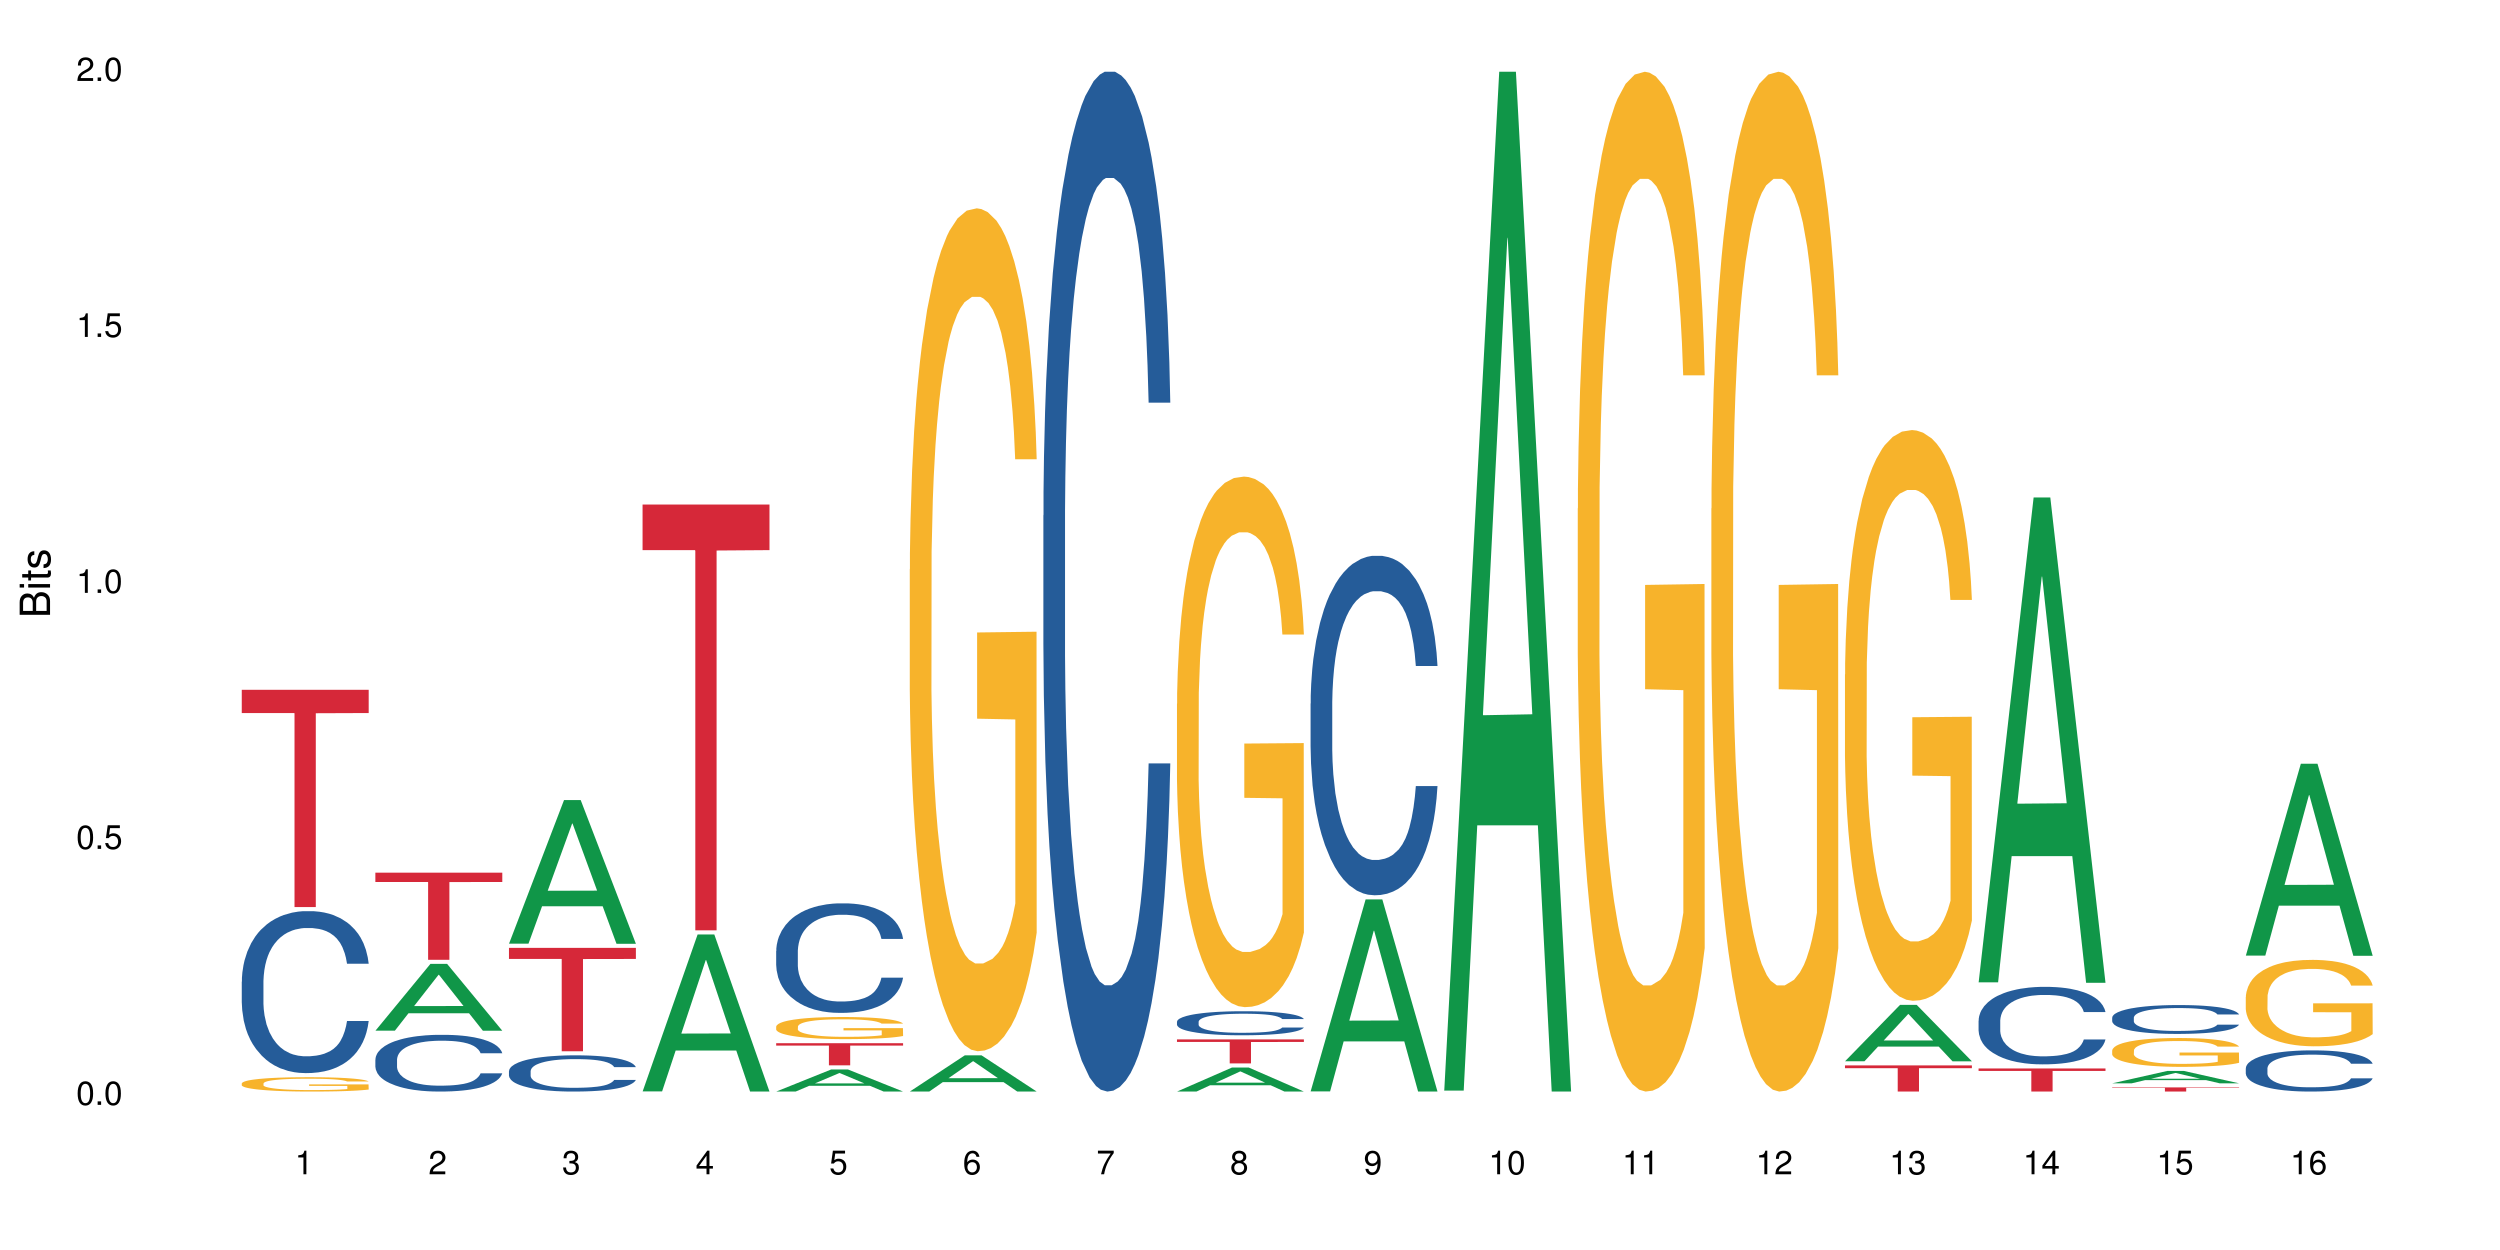 <?xml version="1.0" encoding="UTF-8"?>
<svg xmlns="http://www.w3.org/2000/svg" xmlns:xlink="http://www.w3.org/1999/xlink" width="720pt" height="360pt" viewBox="0 0 720 360" version="1.1">
<defs>
<g>
<symbol overflow="visible" id="glyph0-0">
<path style="stroke:none;" d=""/>
</symbol>
<symbol overflow="visible" id="glyph0-1">
<path style="stroke:none;" d="M 2.641 -6.797 C 2 -6.797 1.422 -6.531 1.078 -6.047 C 0.641 -5.453 0.406 -4.547 0.406 -3.297 C 0.406 -1 1.188 0.219 2.641 0.219 C 4.078 0.219 4.859 -1 4.859 -3.234 C 4.859 -4.562 4.656 -5.438 4.203 -6.047 C 3.844 -6.531 3.281 -6.797 2.641 -6.797 Z M 2.641 -6.047 C 3.547 -6.047 4 -5.125 4 -3.312 C 4 -1.375 3.562 -0.484 2.625 -0.484 C 1.734 -0.484 1.281 -1.422 1.281 -3.281 C 1.281 -5.141 1.734 -6.047 2.641 -6.047 Z M 2.641 -6.047 "/>
</symbol>
<symbol overflow="visible" id="glyph0-2">
<path style="stroke:none;" d="M 1.828 -1 L 0.828 -1 L 0.828 0 L 1.828 0 Z M 1.828 -1 "/>
</symbol>
<symbol overflow="visible" id="glyph0-3">
<path style="stroke:none;" d="M 4.562 -6.797 L 1.062 -6.797 L 0.547 -3.094 L 1.328 -3.094 C 1.719 -3.562 2.047 -3.734 2.578 -3.734 C 3.484 -3.734 4.062 -3.109 4.062 -2.094 C 4.062 -1.125 3.484 -0.531 2.578 -0.531 C 1.828 -0.531 1.375 -0.906 1.188 -1.672 L 0.328 -1.672 C 0.453 -1.109 0.547 -0.844 0.75 -0.594 C 1.125 -0.078 1.828 0.219 2.594 0.219 C 3.969 0.219 4.922 -0.781 4.922 -2.219 C 4.922 -3.562 4.031 -4.484 2.719 -4.484 C 2.25 -4.484 1.859 -4.359 1.469 -4.062 L 1.734 -5.969 L 4.562 -5.969 Z M 4.562 -6.797 "/>
</symbol>
<symbol overflow="visible" id="glyph0-4">
<path style="stroke:none;" d="M 2.484 -4.844 L 2.484 0 L 3.328 0 L 3.328 -6.797 L 2.766 -6.797 C 2.469 -5.75 2.281 -5.609 0.984 -5.453 L 0.984 -4.844 Z M 2.484 -4.844 "/>
</symbol>
<symbol overflow="visible" id="glyph0-5">
<path style="stroke:none;" d="M 4.859 -0.828 L 1.281 -0.828 C 1.359 -1.391 1.672 -1.75 2.5 -2.234 L 3.469 -2.75 C 4.406 -3.266 4.906 -3.969 4.906 -4.812 C 4.906 -5.375 4.672 -5.906 4.266 -6.266 C 3.859 -6.625 3.375 -6.797 2.719 -6.797 C 1.859 -6.797 1.219 -6.5 0.844 -5.922 C 0.609 -5.562 0.5 -5.125 0.484 -4.438 L 1.328 -4.438 C 1.359 -4.906 1.406 -5.188 1.531 -5.406 C 1.75 -5.812 2.188 -6.062 2.703 -6.062 C 3.469 -6.062 4.031 -5.516 4.031 -4.781 C 4.031 -4.25 3.719 -3.797 3.125 -3.438 L 2.234 -2.938 C 0.812 -2.141 0.406 -1.5 0.328 0 L 4.859 0 Z M 4.859 -0.828 "/>
</symbol>
<symbol overflow="visible" id="glyph0-6">
<path style="stroke:none;" d="M 2.125 -3.125 L 2.578 -3.125 C 3.516 -3.125 3.984 -2.703 3.984 -1.891 C 3.984 -1.031 3.469 -0.531 2.578 -0.531 C 1.656 -0.531 1.203 -0.984 1.156 -1.969 L 0.312 -1.969 C 0.344 -1.422 0.438 -1.078 0.609 -0.766 C 0.953 -0.109 1.625 0.219 2.547 0.219 C 3.953 0.219 4.859 -0.609 4.859 -1.906 C 4.859 -2.766 4.516 -3.25 3.703 -3.516 C 4.344 -3.766 4.656 -4.25 4.656 -4.938 C 4.656 -6.109 3.875 -6.797 2.578 -6.797 C 1.203 -6.797 0.484 -6.047 0.453 -4.609 L 1.297 -4.609 C 1.312 -5.016 1.344 -5.25 1.453 -5.453 C 1.641 -5.828 2.062 -6.062 2.594 -6.062 C 3.344 -6.062 3.797 -5.625 3.797 -4.906 C 3.797 -4.422 3.609 -4.141 3.25 -3.984 C 3.016 -3.891 2.719 -3.844 2.125 -3.844 Z M 2.125 -3.125 "/>
</symbol>
<symbol overflow="visible" id="glyph0-7">
<path style="stroke:none;" d="M 3.141 -1.625 L 3.141 0 L 3.984 0 L 3.984 -1.625 L 4.984 -1.625 L 4.984 -2.391 L 3.984 -2.391 L 3.984 -6.797 L 3.359 -6.797 L 0.266 -2.516 L 0.266 -1.625 Z M 3.141 -2.391 L 1 -2.391 L 3.141 -5.359 Z M 3.141 -2.391 "/>
</symbol>
<symbol overflow="visible" id="glyph0-8">
<path style="stroke:none;" d="M 4.781 -5.031 C 4.609 -6.141 3.891 -6.797 2.844 -6.797 C 2.094 -6.797 1.422 -6.438 1.031 -5.828 C 0.609 -5.172 0.406 -4.344 0.406 -3.094 C 0.406 -1.953 0.578 -1.234 0.984 -0.625 C 1.359 -0.078 1.953 0.219 2.703 0.219 C 3.984 0.219 4.922 -0.734 4.922 -2.078 C 4.922 -3.344 4.062 -4.234 2.844 -4.234 C 2.172 -4.234 1.641 -3.969 1.281 -3.469 C 1.281 -5.125 1.828 -6.047 2.797 -6.047 C 3.391 -6.047 3.797 -5.672 3.938 -5.031 Z M 2.734 -3.484 C 3.547 -3.484 4.062 -2.922 4.062 -2 C 4.062 -1.156 3.484 -0.531 2.703 -0.531 C 1.922 -0.531 1.328 -1.188 1.328 -2.047 C 1.328 -2.891 1.906 -3.484 2.734 -3.484 Z M 2.734 -3.484 "/>
</symbol>
<symbol overflow="visible" id="glyph0-9">
<path style="stroke:none;" d="M 4.984 -6.797 L 0.438 -6.797 L 0.438 -5.969 L 4.109 -5.969 C 2.5 -3.656 1.828 -2.234 1.328 0 L 2.219 0 C 2.594 -2.172 3.453 -4.047 4.984 -6.094 Z M 4.984 -6.797 "/>
</symbol>
<symbol overflow="visible" id="glyph0-10">
<path style="stroke:none;" d="M 3.75 -3.578 C 4.453 -4 4.688 -4.344 4.688 -4.984 C 4.688 -6.047 3.844 -6.797 2.641 -6.797 C 1.438 -6.797 0.594 -6.047 0.594 -4.984 C 0.594 -4.359 0.828 -4.016 1.516 -3.578 C 0.734 -3.203 0.359 -2.641 0.359 -1.891 C 0.359 -0.641 1.297 0.219 2.641 0.219 C 3.984 0.219 4.922 -0.641 4.922 -1.875 C 4.922 -2.641 4.531 -3.203 3.75 -3.578 Z M 2.641 -6.047 C 3.359 -6.047 3.812 -5.625 3.812 -4.969 C 3.812 -4.344 3.344 -3.922 2.641 -3.922 C 1.922 -3.922 1.453 -4.344 1.453 -4.984 C 1.453 -5.625 1.922 -6.047 2.641 -6.047 Z M 2.641 -3.203 C 3.484 -3.203 4.062 -2.672 4.062 -1.875 C 4.062 -1.062 3.484 -0.531 2.625 -0.531 C 1.797 -0.531 1.219 -1.078 1.219 -1.875 C 1.219 -2.672 1.797 -3.203 2.641 -3.203 Z M 2.641 -3.203 "/>
</symbol>
<symbol overflow="visible" id="glyph0-11">
<path style="stroke:none;" d="M 0.516 -1.547 C 0.672 -0.438 1.406 0.219 2.438 0.219 C 3.188 0.219 3.859 -0.141 4.266 -0.75 C 4.688 -1.406 4.891 -2.25 4.891 -3.484 C 4.891 -4.625 4.703 -5.359 4.312 -5.953 C 3.938 -6.5 3.344 -6.797 2.594 -6.797 C 1.297 -6.797 0.359 -5.844 0.359 -4.516 C 0.359 -3.25 1.234 -2.344 2.453 -2.344 C 3.094 -2.344 3.562 -2.578 4.016 -3.109 C 4 -1.453 3.469 -0.531 2.5 -0.531 C 1.906 -0.531 1.484 -0.906 1.359 -1.547 Z M 2.578 -6.062 C 3.375 -6.062 3.969 -5.406 3.969 -4.531 C 3.969 -3.688 3.375 -3.094 2.547 -3.094 C 1.734 -3.094 1.234 -3.672 1.234 -4.578 C 1.234 -5.438 1.797 -6.062 2.578 -6.062 Z M 2.578 -6.062 "/>
</symbol>
<symbol overflow="visible" id="glyph1-0">
<path style="stroke:none;" d=""/>
</symbol>
<symbol overflow="visible" id="glyph1-1">
<path style="stroke:none;" d="M 0 -0.953 L 0 -4.891 C 0 -5.719 -0.234 -6.344 -0.734 -6.797 C -1.188 -7.234 -1.812 -7.469 -2.5 -7.469 C -3.547 -7.469 -4.188 -7 -4.625 -5.875 C -4.984 -6.672 -5.641 -7.094 -6.531 -7.094 C -7.156 -7.094 -7.734 -6.859 -8.141 -6.391 C -8.562 -5.938 -8.75 -5.344 -8.75 -4.5 L -8.75 -0.953 Z M -4.984 -2.062 L -7.766 -2.062 L -7.766 -4.219 C -7.766 -4.844 -7.688 -5.203 -7.453 -5.5 C -7.219 -5.812 -6.859 -5.969 -6.375 -5.969 C -5.906 -5.969 -5.531 -5.812 -5.297 -5.5 C -5.062 -5.203 -4.984 -4.844 -4.984 -4.219 Z M -0.984 -2.062 L -4 -2.062 L -4 -4.781 C -4 -5.328 -3.859 -5.688 -3.578 -5.953 C -3.297 -6.219 -2.922 -6.359 -2.484 -6.359 C -2.062 -6.359 -1.688 -6.219 -1.406 -5.953 C -1.109 -5.688 -0.984 -5.328 -0.984 -4.781 Z M -0.984 -2.062 "/>
</symbol>
<symbol overflow="visible" id="glyph1-2">
<path style="stroke:none;" d="M -6.281 -1.797 L -6.281 -0.797 L 0 -0.797 L 0 -1.797 Z M -8.75 -1.797 L -8.75 -0.797 L -7.484 -0.797 L -7.484 -1.797 Z M -8.75 -1.797 "/>
</symbol>
<symbol overflow="visible" id="glyph1-3">
<path style="stroke:none;" d="M -6.281 -3.047 L -6.281 -2.016 L -8.016 -2.016 L -8.016 -1.016 L -6.281 -1.016 L -6.281 -0.172 L -5.469 -0.172 L -5.469 -1.016 L -0.719 -1.016 C -0.078 -1.016 0.281 -1.453 0.281 -2.234 C 0.281 -2.469 0.25 -2.719 0.188 -3.047 L -0.641 -3.047 C -0.609 -2.922 -0.594 -2.766 -0.594 -2.562 C -0.594 -2.141 -0.719 -2.016 -1.156 -2.016 L -5.469 -2.016 L -5.469 -3.047 Z M -6.281 -3.047 "/>
</symbol>
<symbol overflow="visible" id="glyph1-4">
<path style="stroke:none;" d="M -4.531 -5.25 C -5.766 -5.25 -6.469 -4.422 -6.469 -2.969 C -6.469 -1.516 -5.719 -0.562 -4.547 -0.562 C -3.562 -0.562 -3.094 -1.062 -2.734 -2.562 L -2.516 -3.484 C -2.344 -4.188 -2.094 -4.469 -1.625 -4.469 C -1.047 -4.469 -0.641 -3.875 -0.641 -3 C -0.641 -2.453 -0.797 -2 -1.062 -1.75 C -1.25 -1.594 -1.422 -1.531 -1.875 -1.469 L -1.875 -0.406 C -0.422 -0.453 0.281 -1.266 0.281 -2.922 C 0.281 -4.5 -0.5 -5.516 -1.719 -5.516 C -2.656 -5.516 -3.172 -4.984 -3.469 -3.734 L -3.703 -2.766 C -3.891 -1.953 -4.156 -1.609 -4.594 -1.609 C -5.172 -1.609 -5.547 -2.125 -5.547 -2.938 C -5.547 -3.75 -5.203 -4.172 -4.531 -4.203 Z M -4.531 -5.25 "/>
</symbol>
</g>
</defs>
<g id="surface78385">
<rect x="0" y="0" width="720" height="360" style="fill:rgb(100%,100%,100%);fill-opacity:1;stroke:none;"/>
<path style=" stroke:none;fill-rule:nonzero;fill:rgb(14.51%,36.078%,60%);fill-opacity:1;" d="M 69.629 282.711 L 69.676 282.668 L 69.676 281.645 L 69.809 280.023 L 70.121 277.977 L 70.434 276.57 L 71.234 274.055 L 72.348 271.625 L 73.508 269.75 L 74.355 268.641 L 75.113 267.789 L 76.852 266.211 L 77.965 265.402 L 79.168 264.676 L 80.641 263.953 L 81.711 263.527 L 84.117 262.844 L 85.898 262.547 L 87.281 262.418 L 90.27 262.418 L 92.051 262.59 L 93.344 262.801 L 94.77 263.141 L 95.973 263.527 L 98.07 264.465 L 99.941 265.656 L 100.789 266.34 L 102.125 267.66 L 103.152 268.941 L 103.863 270.047 L 104.668 271.625 L 105.379 273.543 L 105.914 275.719 L 106.184 277.551 L 99.941 277.551 L 99.629 275.848 L 99.273 274.523 L 98.605 272.777 L 97.938 271.539 L 97 270.305 L 96.152 269.496 L 94.992 268.684 L 93.969 268.172 L 92.898 267.789 L 91.875 267.535 L 89.91 267.277 L 87.637 267.277 L 86.793 267.363 L 85.055 267.703 L 84.117 268.004 L 82.781 268.598 L 81.844 269.152 L 80.73 270.008 L 79.973 270.73 L 79.035 271.84 L 78.367 272.82 L 77.609 274.227 L 77.164 275.293 L 76.762 276.484 L 76.406 277.895 L 76.137 279.387 L 75.961 280.961 L 75.871 282.496 L 75.871 289.105 L 75.961 290.641 L 76.184 292.43 L 76.762 295.031 L 77.609 297.289 L 78.59 299.082 L 79.527 300.359 L 80.059 300.957 L 80.773 301.641 L 81.887 302.492 L 83.492 303.344 L 84.43 303.688 L 85.855 304.027 L 87.328 304.199 L 89.289 304.199 L 91.027 304.027 L 92.184 303.812 L 93.391 303.473 L 95.039 302.746 L 96.062 302.066 L 96.953 301.254 L 97.625 300.445 L 98.07 299.762 L 98.738 298.441 L 99.273 296.992 L 99.676 295.5 L 99.941 294.051 L 106.184 294.051 L 105.914 295.758 L 105.516 297.418 L 105.113 298.656 L 104.488 300.148 L 103.773 301.469 L 102.75 302.961 L 101.902 303.941 L 100.789 305.008 L 99.762 305.816 L 98.648 306.543 L 97 307.395 L 95.93 307.82 L 94.77 308.203 L 93.391 308.547 L 91.648 308.844 L 89.777 309.016 L 88.039 309.059 L 86.168 308.973 L 84.785 308.801 L 82.957 308.418 L 80.684 307.652 L 79.035 306.84 L 77.742 306.031 L 76.629 305.18 L 75.379 304.027 L 73.773 302.152 L 72.793 300.703 L 72.125 299.508 L 71.367 297.844 L 70.832 296.352 L 70.207 293.965 L 69.762 290.938 L 69.629 288.594 Z M 69.629 282.711 "/>
<path style=" stroke:none;fill-rule:nonzero;fill:rgb(96.863%,70.196%,16.863%);fill-opacity:1;" d="M 69.629 312.008 L 69.676 312.004 L 69.676 311.93 L 69.852 311.758 L 70.297 311.523 L 70.879 311.332 L 71.5 311.18 L 71.902 311.102 L 72.57 310.988 L 73.152 310.906 L 74.621 310.734 L 76.496 310.578 L 77.52 310.508 L 78.68 310.445 L 80.328 310.371 L 81.086 310.348 L 83.402 310.285 L 86.035 310.25 L 88.93 310.238 L 90.27 310.242 L 92.098 310.254 L 94.594 310.297 L 96.02 310.336 L 97.133 310.371 L 98.293 310.422 L 99.719 310.496 L 101.055 310.59 L 102.125 310.68 L 103.195 310.793 L 104.086 310.914 L 104.844 311.043 L 105.516 311.203 L 105.914 311.336 L 106.184 311.469 L 99.984 311.469 L 99.629 311.336 L 99.227 311.234 L 98.559 311.109 L 97.891 311.02 L 97.223 310.945 L 95.973 310.848 L 94.906 310.789 L 93.566 310.734 L 92.273 310.703 L 90.805 310.68 L 89.91 310.672 L 87.551 310.672 L 85.41 310.699 L 84.16 310.727 L 83.27 310.758 L 82.023 310.816 L 81.266 310.859 L 80.816 310.891 L 79.48 311.008 L 78.59 311.113 L 78.098 311.184 L 77.477 311.297 L 77.027 311.398 L 76.539 311.551 L 76.27 311.664 L 75.914 311.922 L 75.871 312.602 L 76.004 312.742 L 76.27 312.898 L 76.629 313.035 L 77.164 313.176 L 77.699 313.289 L 78.633 313.434 L 79.438 313.531 L 80.059 313.598 L 81.266 313.699 L 81.754 313.734 L 82.914 313.801 L 84.117 313.852 L 85.59 313.898 L 86.703 313.922 L 88.484 313.941 L 90.758 313.941 L 93.434 313.918 L 95.129 313.887 L 96.285 313.855 L 97.043 313.832 L 97.98 313.789 L 98.648 313.75 L 99.273 313.711 L 100.031 313.645 L 100.031 312.742 L 89.02 312.738 L 89.02 312.316 L 106.137 312.312 L 106.184 313.789 L 105.246 313.891 L 104.086 313.988 L 102.973 314.066 L 101.812 314.129 L 100.164 314.199 L 98.828 314.246 L 96.777 314.301 L 94.906 314.332 L 92.941 314.355 L 91.203 314.367 L 89.152 314.371 L 87.328 314.363 L 85.363 314.34 L 83.805 314.309 L 82.379 314.273 L 80.953 314.223 L 79.168 314.145 L 78.012 314.078 L 76.805 314 L 75.602 313.906 L 74.531 313.805 L 73.82 313.727 L 73.105 313.633 L 72.348 313.52 L 71.637 313.395 L 71.102 313.277 L 70.609 313.145 L 70.254 313.02 L 69.898 312.848 L 69.719 312.715 L 69.629 312.598 Z M 69.629 312.008 "/>
<path style=" stroke:none;fill-rule:nonzero;fill:rgb(83.922%,15.686%,22.353%);fill-opacity:1;" d="M 69.629 198.66 L 106.184 198.66 L 106.184 205.355 L 90.949 205.414 L 90.949 261.238 L 84.82 261.238 L 84.82 205.473 L 84.73 205.355 L 69.629 205.355 Z M 69.629 198.66 "/>
<path style=" stroke:none;fill-rule:nonzero;fill:rgb(6.275%,58.824%,28.235%);fill-opacity:1;" d="M 108.105 296.836 L 108.145 296.82 L 123.961 277.598 L 128.766 277.598 L 144.66 296.855 L 139.074 296.855 L 135.09 291.828 L 117.637 291.828 L 113.73 296.836 L 108.105 296.836 L 119.312 289.75 L 133.492 289.73 L 126.422 280.746 L 126.344 280.727 L 126.266 280.781 L 119.273 289.73 L 119.312 289.75 Z M 108.105 296.836 "/>
<path style=" stroke:none;fill-rule:nonzero;fill:rgb(14.51%,36.078%,60%);fill-opacity:1;" d="M 108.105 305.141 L 108.152 305.129 L 108.152 304.77 L 108.285 304.203 L 108.598 303.484 L 108.91 302.992 L 109.711 302.109 L 110.824 301.258 L 111.984 300.602 L 112.832 300.215 L 113.59 299.914 L 115.328 299.363 L 116.441 299.078 L 117.645 298.824 L 119.117 298.57 L 120.188 298.422 L 122.594 298.184 L 124.375 298.078 L 125.758 298.035 L 128.746 298.035 L 130.527 298.094 L 131.82 298.168 L 133.246 298.289 L 134.453 298.422 L 136.547 298.75 L 138.418 299.168 L 139.266 299.406 L 140.602 299.871 L 141.629 300.32 L 142.34 300.707 L 143.145 301.258 L 143.855 301.93 L 144.391 302.691 L 144.66 303.336 L 138.418 303.336 L 138.105 302.738 L 137.75 302.273 L 137.082 301.664 L 136.414 301.23 L 135.477 300.797 L 134.629 300.512 L 133.469 300.23 L 132.445 300.051 L 131.375 299.914 L 130.352 299.824 L 128.391 299.738 L 126.117 299.738 L 125.27 299.766 L 123.531 299.887 L 122.594 299.992 L 121.258 300.199 L 120.32 300.395 L 119.207 300.691 L 118.449 300.945 L 117.512 301.336 L 116.844 301.676 L 116.086 302.172 L 115.641 302.543 L 115.238 302.961 L 114.883 303.453 L 114.613 303.977 L 114.438 304.531 L 114.348 305.066 L 114.348 307.383 L 114.438 307.918 L 114.66 308.547 L 115.238 309.457 L 116.086 310.25 L 117.066 310.875 L 118.004 311.324 L 118.539 311.535 L 119.25 311.773 L 120.363 312.07 L 121.969 312.371 L 122.906 312.488 L 124.332 312.609 L 125.805 312.668 L 127.766 312.668 L 129.504 312.609 L 130.664 312.535 L 131.867 312.414 L 133.516 312.16 L 134.539 311.922 L 135.434 311.637 L 136.102 311.355 L 136.547 311.117 L 137.215 310.652 L 137.75 310.145 L 138.152 309.621 L 138.418 309.113 L 144.66 309.113 L 144.391 309.711 L 143.992 310.293 L 143.59 310.727 L 142.965 311.25 L 142.254 311.711 L 141.227 312.234 L 140.379 312.578 L 139.266 312.953 L 138.242 313.234 L 137.125 313.488 L 135.477 313.789 L 134.406 313.938 L 133.246 314.07 L 131.867 314.191 L 130.129 314.297 L 128.254 314.355 L 126.516 314.371 L 124.645 314.34 L 123.262 314.281 L 121.434 314.148 L 119.16 313.879 L 117.512 313.594 L 116.219 313.309 L 115.105 313.012 L 113.855 312.609 L 112.254 311.953 L 111.27 311.445 L 110.602 311.027 L 109.844 310.441 L 109.309 309.922 L 108.688 309.086 L 108.238 308.023 L 108.105 307.203 Z M 108.105 305.141 "/>
<path style=" stroke:none;fill-rule:nonzero;fill:rgb(83.922%,15.686%,22.353%);fill-opacity:1;" d="M 108.105 251.324 L 144.66 251.324 L 144.66 254.012 L 129.426 254.035 L 129.426 276.418 L 123.297 276.418 L 123.297 254.059 L 123.207 254.012 L 108.105 254.012 Z M 108.105 251.324 "/>
<path style=" stroke:none;fill-rule:nonzero;fill:rgb(6.275%,58.824%,28.235%);fill-opacity:1;" d="M 146.582 271.77 L 146.621 271.73 L 162.438 230.426 L 167.242 230.426 L 183.137 271.809 L 177.551 271.809 L 173.57 261.008 L 156.113 261.008 L 152.207 271.77 L 146.582 271.77 L 157.793 256.539 L 171.969 256.5 L 164.898 237.188 L 164.82 237.148 L 164.742 237.266 L 157.754 256.5 L 157.793 256.539 Z M 146.582 271.77 "/>
<path style=" stroke:none;fill-rule:nonzero;fill:rgb(14.51%,36.078%,60%);fill-opacity:1;" d="M 146.582 308.48 L 146.629 308.469 L 146.629 308.242 L 146.762 307.879 L 147.074 307.422 L 147.387 307.105 L 148.188 306.543 L 149.301 306 L 150.461 305.582 L 151.309 305.336 L 152.066 305.145 L 153.805 304.789 L 154.918 304.609 L 156.121 304.449 L 157.594 304.285 L 158.664 304.191 L 161.07 304.039 L 162.855 303.973 L 164.234 303.941 L 167.223 303.941 L 169.004 303.98 L 170.297 304.027 L 171.727 304.105 L 172.93 304.191 L 175.023 304.398 L 176.895 304.668 L 177.742 304.82 L 179.078 305.113 L 180.105 305.402 L 180.82 305.648 L 181.621 306 L 182.336 306.43 L 182.867 306.918 L 183.137 307.328 L 176.895 307.328 L 176.582 306.945 L 176.227 306.648 L 175.559 306.258 L 174.891 305.98 L 173.953 305.707 L 173.105 305.523 L 171.949 305.344 L 170.922 305.23 L 169.852 305.145 L 168.828 305.086 L 166.867 305.027 L 164.594 305.027 L 163.746 305.047 L 162.008 305.125 L 161.07 305.191 L 159.734 305.324 L 158.797 305.449 L 157.684 305.641 L 156.926 305.801 L 155.988 306.051 L 155.32 306.27 L 154.562 306.582 L 154.117 306.82 L 153.715 307.09 L 153.359 307.402 L 153.09 307.734 L 152.914 308.09 L 152.824 308.434 L 152.824 309.91 L 152.914 310.254 L 153.137 310.652 L 153.715 311.234 L 154.562 311.738 L 155.543 312.141 L 156.48 312.426 L 157.016 312.559 L 157.727 312.711 L 158.844 312.902 L 160.445 313.094 L 161.383 313.168 L 162.809 313.246 L 164.281 313.285 L 166.242 313.285 L 167.98 313.246 L 169.141 313.199 L 170.344 313.121 L 171.992 312.961 L 173.016 312.809 L 173.91 312.625 L 174.578 312.445 L 175.023 312.293 L 175.691 311.996 L 176.227 311.672 L 176.629 311.34 L 176.895 311.016 L 183.137 311.016 L 182.867 311.398 L 182.469 311.77 L 182.066 312.043 L 181.441 312.379 L 180.73 312.676 L 179.703 313.008 L 178.855 313.227 L 177.742 313.465 L 176.719 313.645 L 175.602 313.809 L 173.953 314 L 172.883 314.094 L 171.727 314.18 L 170.344 314.258 L 168.605 314.324 L 166.73 314.359 L 164.992 314.371 L 163.121 314.352 L 161.738 314.312 L 159.91 314.227 L 157.637 314.055 L 155.988 313.875 L 154.695 313.695 L 153.582 313.504 L 152.332 313.246 L 150.73 312.828 L 149.75 312.504 L 149.078 312.234 L 148.32 311.863 L 147.785 311.531 L 147.164 310.996 L 146.719 310.32 L 146.582 309.797 Z M 146.582 308.48 "/>
<path style=" stroke:none;fill-rule:nonzero;fill:rgb(83.922%,15.686%,22.353%);fill-opacity:1;" d="M 146.582 272.988 L 183.137 272.988 L 183.137 276.176 L 167.902 276.203 L 167.902 302.762 L 161.773 302.762 L 161.773 276.23 L 161.684 276.176 L 146.582 276.176 Z M 146.582 272.988 "/>
<path style=" stroke:none;fill-rule:nonzero;fill:rgb(6.275%,58.824%,28.235%);fill-opacity:1;" d="M 185.059 314.328 L 185.098 314.285 L 200.914 269.121 L 205.719 269.121 L 221.613 314.371 L 216.027 314.371 L 212.047 302.559 L 194.59 302.559 L 190.684 314.328 L 185.059 314.328 L 196.27 297.672 L 210.445 297.629 L 203.375 276.512 L 203.297 276.469 L 203.219 276.598 L 196.23 297.629 L 196.27 297.672 Z M 185.059 314.328 "/>
<path style=" stroke:none;fill-rule:nonzero;fill:rgb(83.922%,15.686%,22.353%);fill-opacity:1;" d="M 185.059 145.305 L 221.613 145.305 L 221.613 158.434 L 206.379 158.547 L 206.379 267.941 L 200.25 267.941 L 200.25 158.66 L 200.16 158.434 L 185.059 158.434 Z M 185.059 145.305 "/>
<path style=" stroke:none;fill-rule:nonzero;fill:rgb(6.275%,58.824%,28.235%);fill-opacity:1;" d="M 223.539 314.363 L 223.578 314.359 L 239.391 308 L 244.195 308 L 260.09 314.371 L 254.504 314.371 L 250.523 312.707 L 233.066 312.707 L 229.16 314.363 L 223.539 314.363 L 234.746 312.02 L 248.922 312.012 L 241.852 309.039 L 241.773 309.035 L 241.695 309.051 L 234.707 312.012 L 234.746 312.02 Z M 223.539 314.363 "/>
<path style=" stroke:none;fill-rule:nonzero;fill:rgb(14.51%,36.078%,60%);fill-opacity:1;" d="M 223.539 273.898 L 223.582 273.867 L 223.582 273.176 L 223.715 272.082 L 224.027 270.695 L 224.34 269.746 L 225.141 268.043 L 226.258 266.402 L 227.414 265.133 L 228.262 264.383 L 229.02 263.805 L 230.758 262.738 L 231.875 262.191 L 233.078 261.699 L 234.547 261.211 L 235.617 260.922 L 238.023 260.461 L 239.809 260.258 L 241.191 260.172 L 244.176 260.172 L 245.961 260.289 L 247.254 260.434 L 248.68 260.664 L 249.883 260.922 L 251.977 261.555 L 253.848 262.363 L 254.695 262.824 L 256.035 263.719 L 257.059 264.586 L 257.773 265.332 L 258.574 266.402 L 259.289 267.699 L 259.824 269.168 L 260.09 270.41 L 253.848 270.41 L 253.539 269.254 L 253.18 268.359 L 252.512 267.18 L 251.844 266.344 L 250.906 265.508 L 250.059 264.957 L 248.902 264.41 L 247.875 264.066 L 246.805 263.805 L 245.781 263.633 L 243.82 263.461 L 241.547 263.461 L 240.699 263.516 L 238.961 263.746 L 238.023 263.949 L 236.688 264.352 L 235.75 264.727 L 234.637 265.305 L 233.879 265.797 L 232.941 266.543 L 232.273 267.207 L 231.516 268.16 L 231.07 268.879 L 230.668 269.688 L 230.312 270.641 L 230.047 271.648 L 229.867 272.715 L 229.777 273.754 L 229.777 278.223 L 229.867 279.262 L 230.09 280.473 L 230.668 282.23 L 231.516 283.758 L 232.496 284.969 L 233.434 285.836 L 233.969 286.238 L 234.68 286.699 L 235.797 287.277 L 237.402 287.852 L 238.336 288.082 L 239.762 288.312 L 241.234 288.43 L 243.195 288.43 L 244.934 288.312 L 246.094 288.168 L 247.297 287.938 L 248.945 287.449 L 249.973 286.988 L 250.863 286.441 L 251.531 285.891 L 251.977 285.43 L 252.645 284.535 L 253.18 283.555 L 253.582 282.547 L 253.848 281.566 L 260.09 281.566 L 259.824 282.719 L 259.422 283.844 L 259.02 284.68 L 258.395 285.691 L 257.684 286.582 L 256.656 287.594 L 255.812 288.258 L 254.695 288.977 L 253.672 289.523 L 252.559 290.016 L 250.906 290.59 L 249.836 290.879 L 248.68 291.141 L 247.297 291.371 L 245.559 291.57 L 243.688 291.688 L 241.949 291.715 L 240.074 291.66 L 238.695 291.543 L 236.867 291.285 L 234.594 290.766 L 232.941 290.219 L 231.648 289.668 L 230.535 289.094 L 229.289 288.312 L 227.684 287.047 L 226.703 286.066 L 226.035 285.258 L 225.277 284.133 L 224.742 283.125 L 224.117 281.508 L 223.672 279.461 L 223.539 277.875 Z M 223.539 273.898 "/>
<path style=" stroke:none;fill-rule:nonzero;fill:rgb(96.863%,70.196%,16.863%);fill-opacity:1;" d="M 223.539 295.625 L 223.582 295.617 L 223.582 295.504 L 223.762 295.242 L 224.207 294.879 L 224.785 294.582 L 225.41 294.352 L 225.812 294.227 L 226.48 294.055 L 227.059 293.926 L 228.531 293.664 L 230.402 293.418 L 231.426 293.316 L 232.586 293.215 L 234.234 293.105 L 234.992 293.062 L 237.312 292.973 L 239.941 292.914 L 242.84 292.895 L 244.176 292.902 L 246.004 292.926 L 248.5 292.988 L 249.926 293.047 L 251.043 293.105 L 252.199 293.18 L 253.625 293.297 L 254.965 293.438 L 256.035 293.578 L 257.105 293.75 L 257.996 293.938 L 258.754 294.141 L 259.422 294.387 L 259.824 294.59 L 260.09 294.793 L 253.895 294.793 L 253.539 294.59 L 253.137 294.434 L 252.469 294.238 L 251.801 294.102 L 251.129 293.988 L 249.883 293.84 L 248.812 293.746 L 247.477 293.664 L 246.184 293.613 L 244.711 293.578 L 243.82 293.566 L 241.457 293.566 L 239.316 293.605 L 238.07 293.652 L 237.18 293.699 L 235.93 293.785 L 235.172 293.855 L 234.727 293.902 L 233.391 294.082 L 232.496 294.246 L 232.008 294.355 L 231.383 294.531 L 230.938 294.688 L 230.445 294.922 L 230.18 295.094 L 229.824 295.492 L 229.777 296.539 L 229.91 296.758 L 230.18 297 L 230.535 297.207 L 231.07 297.43 L 231.605 297.598 L 232.543 297.824 L 233.344 297.977 L 233.969 298.074 L 235.172 298.23 L 235.664 298.285 L 236.82 298.391 L 238.023 298.469 L 239.496 298.539 L 240.609 298.574 L 242.395 298.605 L 244.668 298.605 L 247.34 298.57 L 249.035 298.523 L 250.195 298.477 L 250.953 298.434 L 251.887 298.371 L 252.559 298.312 L 253.18 298.25 L 253.938 298.148 L 253.938 296.758 L 242.93 296.754 L 242.93 296.102 L 260.047 296.098 L 260.09 298.371 L 259.152 298.527 L 257.996 298.68 L 256.879 298.797 L 255.723 298.895 L 254.074 299.004 L 252.734 299.074 L 250.684 299.156 L 248.812 299.211 L 246.852 299.246 L 245.113 299.262 L 243.062 299.27 L 241.234 299.258 L 239.273 299.223 L 237.711 299.176 L 236.285 299.117 L 234.859 299.039 L 233.078 298.918 L 231.918 298.82 L 230.715 298.699 L 229.512 298.551 L 228.441 298.395 L 227.727 298.273 L 227.016 298.133 L 226.258 297.957 L 225.543 297.762 L 225.008 297.582 L 224.52 297.375 L 224.16 297.184 L 223.805 296.922 L 223.625 296.715 L 223.539 296.531 Z M 223.539 295.625 "/>
<path style=" stroke:none;fill-rule:nonzero;fill:rgb(83.922%,15.686%,22.353%);fill-opacity:1;" d="M 223.539 300.445 L 260.09 300.445 L 260.09 301.129 L 244.855 301.137 L 244.855 306.82 L 238.727 306.82 L 238.727 301.141 L 238.637 301.129 L 223.539 301.129 Z M 223.539 300.445 "/>
<path style=" stroke:none;fill-rule:nonzero;fill:rgb(6.275%,58.824%,28.235%);fill-opacity:1;" d="M 262.016 314.359 L 262.055 314.352 L 277.871 303.934 L 282.672 303.934 L 298.566 314.371 L 292.984 314.371 L 289 311.645 L 271.543 311.645 L 267.637 314.359 L 262.016 314.359 L 273.223 310.52 L 287.398 310.508 L 280.328 305.641 L 280.25 305.629 L 280.172 305.66 L 273.184 310.508 L 273.223 310.52 Z M 262.016 314.359 "/>
<path style=" stroke:none;fill-rule:nonzero;fill:rgb(96.863%,70.196%,16.863%);fill-opacity:1;" d="M 262.016 163.973 L 262.059 163.75 L 262.059 159.316 L 262.238 149.34 L 262.684 135.594 L 263.262 124.289 L 263.887 115.422 L 264.289 110.766 L 264.957 104.113 L 265.535 99.234 L 267.008 89.262 L 268.879 79.949 L 269.906 75.957 L 271.062 72.188 L 272.711 67.977 L 273.469 66.426 L 275.789 62.879 L 278.418 60.66 L 281.316 59.996 L 282.652 60.219 L 284.48 61.105 L 286.977 63.543 L 288.402 65.762 L 289.52 67.977 L 290.676 70.859 L 292.105 75.293 L 293.441 80.613 L 294.512 85.934 L 295.582 92.586 L 296.473 99.68 L 297.23 107.438 L 297.898 116.75 L 298.301 124.508 L 298.566 132.27 L 292.371 132.27 L 292.016 124.508 L 291.613 118.523 L 290.945 111.207 L 290.277 105.887 L 289.605 101.676 L 288.359 95.91 L 287.289 92.363 L 285.953 89.262 L 284.66 87.266 L 283.188 85.934 L 282.297 85.492 L 279.934 85.492 L 277.793 87.043 L 276.547 88.816 L 275.656 90.59 L 274.406 93.914 L 273.648 96.574 L 273.203 98.348 L 271.867 105.223 L 270.973 111.43 L 270.484 115.641 L 269.859 122.293 L 269.414 128.277 L 268.922 137.148 L 268.656 143.797 L 268.301 158.871 L 268.254 198.777 L 268.391 207.203 L 268.656 216.293 L 269.012 224.273 L 269.547 232.699 L 270.082 239.129 L 271.02 247.773 L 271.82 253.539 L 272.445 257.305 L 273.648 263.293 L 274.141 265.289 L 275.297 269.277 L 276.5 272.383 L 277.973 275.043 L 279.086 276.371 L 280.871 277.48 L 283.145 277.48 L 285.816 276.152 L 287.512 274.379 L 288.672 272.605 L 289.43 271.051 L 290.363 268.613 L 291.035 266.395 L 291.656 263.957 L 292.414 260.188 L 292.414 207.203 L 281.406 206.98 L 281.406 182.152 L 298.523 181.93 L 298.566 268.613 L 297.633 274.598 L 296.473 280.363 L 295.359 284.797 L 294.199 288.566 L 292.551 292.777 L 291.211 295.438 L 289.16 298.543 L 287.289 300.539 L 285.328 301.867 L 283.59 302.531 L 281.539 302.754 L 279.711 302.312 L 277.75 300.98 L 276.191 299.207 L 274.762 296.992 L 273.336 294.109 L 271.555 289.453 L 270.395 285.684 L 269.191 281.027 L 267.988 275.484 L 266.918 269.5 L 266.203 264.844 L 265.492 259.523 L 264.734 252.871 L 264.02 245.336 L 263.484 238.461 L 262.996 230.703 L 262.637 223.387 L 262.281 213.41 L 262.102 205.43 L 262.016 198.559 Z M 262.016 163.973 "/>
<path style=" stroke:none;fill-rule:nonzero;fill:rgb(14.51%,36.078%,60%);fill-opacity:1;" d="M 300.492 148.457 L 300.535 148.188 L 300.535 141.742 L 300.668 131.543 L 300.98 118.656 L 301.293 109.797 L 302.098 93.957 L 303.211 78.652 L 304.371 66.84 L 305.215 59.859 L 305.973 54.492 L 307.711 44.559 L 308.828 39.457 L 310.031 34.891 L 311.5 30.328 L 312.57 27.645 L 314.98 23.348 L 316.762 21.469 L 318.145 20.664 L 321.129 20.664 L 322.914 21.738 L 324.207 23.078 L 325.633 25.227 L 326.836 27.645 L 328.93 33.551 L 330.805 41.066 L 331.652 45.363 L 332.988 53.684 L 334.012 61.738 L 334.727 68.719 L 335.527 78.652 L 336.242 90.734 L 336.777 104.426 L 337.043 115.969 L 330.805 115.969 L 330.492 105.23 L 330.137 96.91 L 329.465 85.902 L 328.797 78.117 L 327.863 70.332 L 327.016 65.23 L 325.855 60.129 L 324.832 56.906 L 323.762 54.492 L 322.734 52.879 L 320.773 51.27 L 318.5 51.27 L 317.652 51.805 L 315.914 53.953 L 314.98 55.832 L 313.641 59.59 L 312.707 63.082 L 311.59 68.449 L 310.832 73.016 L 309.898 79.996 L 309.227 86.172 L 308.469 95.031 L 308.023 101.742 L 307.625 109.258 L 307.266 118.117 L 307 127.516 L 306.82 137.449 L 306.73 147.113 L 306.73 188.727 L 306.82 198.391 L 307.043 209.668 L 307.625 226.043 L 308.469 240.273 L 309.449 251.547 L 310.387 259.602 L 310.922 263.359 L 311.637 267.656 L 312.75 273.027 L 314.355 278.395 L 315.289 280.543 L 316.719 282.691 L 318.188 283.766 L 320.148 283.766 L 321.887 282.691 L 323.047 281.348 L 324.25 279.199 L 325.898 274.637 L 326.926 270.34 L 327.816 265.242 L 328.484 260.141 L 328.93 255.844 L 329.602 247.52 L 330.137 238.395 L 330.535 228.996 L 330.805 219.867 L 337.043 219.867 L 336.777 230.609 L 336.375 241.078 L 335.973 248.863 L 335.352 258.262 L 334.637 266.582 L 333.613 275.98 L 332.766 282.152 L 331.652 288.867 L 330.625 293.969 L 329.512 298.531 L 327.863 303.898 L 326.793 306.586 L 325.633 309 L 324.25 311.148 L 322.512 313.027 L 320.641 314.102 L 318.902 314.371 L 317.027 313.832 L 315.648 312.762 L 313.82 310.344 L 311.547 305.512 L 309.898 300.41 L 308.605 295.309 L 307.488 289.941 L 306.242 282.691 L 304.637 270.879 L 303.656 261.75 L 302.988 254.234 L 302.23 243.762 L 301.695 234.367 L 301.07 219.332 L 300.625 200.27 L 300.492 185.504 Z M 300.492 148.457 "/>
<path style=" stroke:none;fill-rule:nonzero;fill:rgb(6.275%,58.824%,28.235%);fill-opacity:1;" d="M 338.969 314.363 L 339.008 314.359 L 354.824 307.445 L 359.625 307.445 L 375.52 314.371 L 369.938 314.371 L 365.953 312.562 L 348.496 312.562 L 344.59 314.363 L 338.969 314.363 L 350.176 311.816 L 364.352 311.809 L 357.285 308.578 L 357.207 308.57 L 357.129 308.59 L 350.137 311.809 L 350.176 311.816 Z M 338.969 314.363 "/>
<path style=" stroke:none;fill-rule:nonzero;fill:rgb(14.51%,36.078%,60%);fill-opacity:1;" d="M 338.969 294.25 L 339.012 294.242 L 339.012 294.094 L 339.145 293.852 L 339.457 293.547 L 339.77 293.34 L 340.574 292.965 L 341.688 292.605 L 342.848 292.324 L 343.691 292.16 L 344.449 292.035 L 346.191 291.801 L 347.305 291.68 L 348.508 291.574 L 349.98 291.465 L 351.047 291.402 L 353.457 291.301 L 355.238 291.258 L 356.621 291.238 L 359.605 291.238 L 361.391 291.262 L 362.684 291.293 L 364.109 291.344 L 365.312 291.402 L 367.41 291.543 L 369.281 291.719 L 370.129 291.82 L 371.465 292.016 L 372.488 292.207 L 373.203 292.371 L 374.004 292.605 L 374.719 292.891 L 375.254 293.211 L 375.52 293.484 L 369.281 293.484 L 368.969 293.23 L 368.613 293.035 L 367.941 292.777 L 367.273 292.594 L 366.34 292.41 L 365.492 292.289 L 364.332 292.168 L 363.309 292.094 L 362.238 292.035 L 361.211 291.996 L 359.25 291.961 L 356.977 291.961 L 356.129 291.973 L 354.391 292.023 L 353.457 292.066 L 352.117 292.156 L 351.184 292.238 L 350.066 292.363 L 349.309 292.473 L 348.375 292.637 L 347.707 292.781 L 346.949 292.992 L 346.5 293.148 L 346.102 293.328 L 345.742 293.535 L 345.477 293.758 L 345.297 293.992 L 345.207 294.219 L 345.207 295.199 L 345.297 295.426 L 345.52 295.695 L 346.102 296.078 L 346.949 296.414 L 347.93 296.68 L 348.863 296.871 L 349.398 296.961 L 350.113 297.062 L 351.227 297.188 L 352.832 297.312 L 353.77 297.363 L 355.195 297.414 L 356.664 297.441 L 358.625 297.441 L 360.363 297.414 L 361.523 297.383 L 362.727 297.332 L 364.379 297.227 L 365.402 297.125 L 366.293 297.004 L 366.961 296.883 L 367.41 296.781 L 368.078 296.586 L 368.613 296.371 L 369.012 296.148 L 369.281 295.934 L 375.52 295.934 L 375.254 296.188 L 374.852 296.434 L 374.453 296.617 L 373.828 296.84 L 373.113 297.035 L 372.09 297.258 L 371.242 297.402 L 370.129 297.562 L 369.102 297.68 L 367.988 297.789 L 366.34 297.914 L 365.27 297.98 L 364.109 298.035 L 362.727 298.086 L 360.988 298.129 L 359.117 298.156 L 357.379 298.164 L 355.508 298.148 L 354.125 298.125 L 352.297 298.066 L 350.023 297.953 L 348.375 297.832 L 347.082 297.711 L 345.965 297.586 L 344.719 297.414 L 343.113 297.137 L 342.133 296.922 L 341.465 296.746 L 340.707 296.496 L 340.172 296.277 L 339.547 295.922 L 339.102 295.473 L 338.969 295.125 Z M 338.969 294.25 "/>
<path style=" stroke:none;fill-rule:nonzero;fill:rgb(96.863%,70.196%,16.863%);fill-opacity:1;" d="M 338.969 202.703 L 339.012 202.562 L 339.012 199.773 L 339.191 193.492 L 339.637 184.84 L 340.215 177.723 L 340.84 172.145 L 341.242 169.211 L 341.91 165.027 L 342.488 161.957 L 343.961 155.676 L 345.832 149.816 L 346.859 147.305 L 348.016 144.93 L 349.668 142.281 L 350.426 141.305 L 352.742 139.07 L 355.371 137.676 L 358.27 137.258 L 359.605 137.395 L 361.434 137.953 L 363.93 139.488 L 365.359 140.883 L 366.473 142.281 L 367.633 144.094 L 369.059 146.887 L 370.395 150.234 L 371.465 153.582 L 372.535 157.77 L 373.426 162.234 L 374.184 167.117 L 374.852 172.98 L 375.254 177.863 L 375.52 182.75 L 369.324 182.75 L 368.969 177.863 L 368.566 174.098 L 367.898 169.492 L 367.23 166.141 L 366.562 163.492 L 365.312 159.863 L 364.242 157.629 L 362.906 155.676 L 361.613 154.422 L 360.141 153.582 L 359.25 153.305 L 356.887 153.305 L 354.75 154.281 L 353.5 155.398 L 352.609 156.512 L 351.359 158.605 L 350.602 160.281 L 350.156 161.398 L 348.82 165.723 L 347.93 169.633 L 347.438 172.281 L 346.812 176.469 L 346.367 180.234 L 345.879 185.816 L 345.609 190.004 L 345.254 199.492 L 345.207 224.613 L 345.344 229.914 L 345.609 235.637 L 345.965 240.66 L 346.5 245.961 L 347.035 250.008 L 347.973 255.449 L 348.773 259.078 L 349.398 261.453 L 350.602 265.219 L 351.094 266.477 L 352.254 268.988 L 353.457 270.941 L 354.926 272.613 L 356.043 273.453 L 357.824 274.148 L 360.098 274.148 L 362.773 273.312 L 364.465 272.195 L 365.625 271.078 L 366.383 270.102 L 367.32 268.566 L 367.988 267.172 L 368.613 265.637 L 369.371 263.266 L 369.371 229.914 L 358.359 229.773 L 358.359 214.145 L 375.477 214.008 L 375.52 268.566 L 374.586 272.336 L 373.426 275.965 L 372.312 278.754 L 371.152 281.129 L 369.504 283.777 L 368.168 285.453 L 366.117 287.406 L 364.242 288.664 L 362.281 289.5 L 360.543 289.918 L 358.492 290.059 L 356.664 289.777 L 354.703 288.941 L 353.145 287.824 L 351.719 286.43 L 350.289 284.617 L 348.508 281.684 L 347.348 279.312 L 346.145 276.383 L 344.941 272.895 L 343.871 269.125 L 343.16 266.195 L 342.445 262.848 L 341.688 258.66 L 340.973 253.914 L 340.438 249.59 L 339.949 244.707 L 339.594 240.102 L 339.234 233.82 L 339.059 228.797 L 338.969 224.473 Z M 338.969 202.703 "/>
<path style=" stroke:none;fill-rule:nonzero;fill:rgb(83.922%,15.686%,22.353%);fill-opacity:1;" d="M 338.969 299.34 L 375.52 299.34 L 375.52 300.082 L 360.285 300.09 L 360.285 306.266 L 354.156 306.266 L 354.156 300.098 L 354.07 300.082 L 338.969 300.082 Z M 338.969 299.34 "/>
<path style=" stroke:none;fill-rule:nonzero;fill:rgb(6.275%,58.824%,28.235%);fill-opacity:1;" d="M 377.445 314.32 L 377.484 314.266 L 393.301 259.02 L 398.105 259.02 L 414 314.371 L 408.414 314.371 L 404.43 299.922 L 386.973 299.922 L 383.07 314.32 L 377.445 314.32 L 388.652 293.945 L 402.828 293.895 L 395.762 268.062 L 395.684 268.012 L 395.605 268.168 L 388.613 293.895 L 388.652 293.945 Z M 377.445 314.32 "/>
<path style=" stroke:none;fill-rule:nonzero;fill:rgb(14.51%,36.078%,60%);fill-opacity:1;" d="M 377.445 202.625 L 377.488 202.535 L 377.488 200.391 L 377.625 196.996 L 377.934 192.707 L 378.246 189.758 L 379.051 184.488 L 380.164 179.395 L 381.324 175.461 L 382.172 173.141 L 382.93 171.352 L 384.668 168.047 L 385.781 166.348 L 386.984 164.828 L 388.457 163.312 L 389.527 162.418 L 391.934 160.988 L 393.715 160.363 L 395.098 160.094 L 398.086 160.094 L 399.867 160.453 L 401.16 160.898 L 402.586 161.613 L 403.789 162.418 L 405.887 164.383 L 407.758 166.887 L 408.605 168.316 L 409.941 171.086 L 410.969 173.766 L 411.68 176.086 L 412.484 179.395 L 413.195 183.414 L 413.73 187.973 L 414 191.812 L 407.758 191.812 L 407.445 188.238 L 407.09 185.469 L 406.422 181.805 L 405.75 179.215 L 404.816 176.625 L 403.969 174.926 L 402.809 173.23 L 401.785 172.156 L 400.715 171.352 L 399.688 170.816 L 397.727 170.281 L 395.453 170.281 L 394.605 170.457 L 392.867 171.172 L 391.934 171.801 L 390.594 173.051 L 389.66 174.211 L 388.543 176 L 387.785 177.516 L 386.852 179.84 L 386.184 181.895 L 385.426 184.844 L 384.98 187.078 L 384.578 189.578 L 384.223 192.527 L 383.953 195.656 L 383.773 198.961 L 383.688 202.176 L 383.688 216.027 L 383.773 219.242 L 383.996 222.996 L 384.578 228.445 L 385.426 233.18 L 386.406 236.934 L 387.34 239.613 L 387.875 240.863 L 388.59 242.293 L 389.703 244.082 L 391.309 245.867 L 392.246 246.582 L 393.672 247.297 L 395.141 247.656 L 397.105 247.656 L 398.844 247.297 L 400 246.852 L 401.203 246.137 L 402.855 244.617 L 403.879 243.188 L 404.77 241.492 L 405.441 239.793 L 405.887 238.363 L 406.555 235.594 L 407.09 232.555 L 407.488 229.43 L 407.758 226.391 L 414 226.391 L 413.73 229.965 L 413.328 233.449 L 412.93 236.039 L 412.305 239.168 L 411.59 241.938 L 410.566 245.066 L 409.719 247.121 L 408.605 249.352 L 407.578 251.051 L 406.465 252.57 L 404.816 254.355 L 403.746 255.25 L 402.586 256.055 L 401.203 256.77 L 399.465 257.395 L 397.594 257.754 L 395.855 257.84 L 393.984 257.664 L 392.602 257.305 L 390.773 256.5 L 388.5 254.895 L 386.852 253.195 L 385.559 251.496 L 384.445 249.711 L 383.195 247.297 L 381.59 243.367 L 380.609 240.328 L 379.941 237.828 L 379.184 234.344 L 378.648 231.215 L 378.023 226.211 L 377.578 219.867 L 377.445 214.953 Z M 377.445 202.625 "/>
<path style=" stroke:none;fill-rule:nonzero;fill:rgb(6.275%,58.824%,28.235%);fill-opacity:1;" d="M 415.922 314.094 L 415.961 313.82 L 431.777 20.664 L 436.582 20.664 L 452.477 314.371 L 446.891 314.371 L 442.906 237.703 L 425.449 237.703 L 421.547 314.094 L 415.922 314.094 L 427.129 205.988 L 441.305 205.711 L 434.238 68.648 L 434.16 68.375 L 434.082 69.199 L 427.09 205.711 L 427.129 205.988 Z M 415.922 314.094 "/>
<path style=" stroke:none;fill-rule:nonzero;fill:rgb(96.863%,70.196%,16.863%);fill-opacity:1;" d="M 454.398 146.461 L 454.445 146.191 L 454.445 140.828 L 454.621 128.758 L 455.066 112.129 L 455.648 98.449 L 456.27 87.719 L 456.672 82.086 L 457.34 74.039 L 457.922 68.141 L 459.391 56.07 L 461.266 44.805 L 462.289 39.977 L 463.449 35.414 L 465.098 30.32 L 465.855 28.441 L 468.172 24.148 L 470.805 21.469 L 473.699 20.664 L 475.039 20.93 L 476.867 22.004 L 479.363 24.953 L 480.789 27.637 L 481.902 30.32 L 483.062 33.805 L 484.488 39.172 L 485.824 45.609 L 486.895 52.047 L 487.965 60.094 L 488.855 68.676 L 489.613 78.062 L 490.285 89.328 L 490.684 98.715 L 490.953 108.105 L 484.758 108.105 L 484.398 98.715 L 484 91.477 L 483.328 82.625 L 482.66 76.188 L 481.992 71.09 L 480.742 64.117 L 479.676 59.824 L 478.336 56.07 L 477.043 53.656 L 475.574 52.047 L 474.68 51.508 L 472.32 51.508 L 470.18 53.387 L 468.93 55.531 L 468.039 57.68 L 466.793 61.703 L 466.035 64.922 L 465.586 67.066 L 464.25 75.383 L 463.359 82.891 L 462.867 87.988 L 462.246 96.035 L 461.801 103.277 L 461.309 114.004 L 461.043 122.051 L 460.684 140.293 L 460.641 188.574 L 460.773 198.766 L 461.043 209.762 L 461.398 219.418 L 461.934 229.609 L 462.469 237.391 L 463.402 247.852 L 464.207 254.824 L 464.828 259.383 L 466.035 266.625 L 466.523 269.039 L 467.684 273.867 L 468.887 277.625 L 470.359 280.844 L 471.473 282.453 L 473.254 283.793 L 475.527 283.793 L 478.203 282.184 L 479.898 280.039 L 481.055 277.891 L 481.812 276.016 L 482.75 273.062 L 483.418 270.383 L 484.043 267.43 L 484.801 262.871 L 484.801 198.766 L 473.789 198.496 L 473.789 168.457 L 490.906 168.188 L 490.953 273.062 L 490.016 280.305 L 488.855 287.281 L 487.742 292.645 L 486.582 297.203 L 484.934 302.301 L 483.598 305.52 L 481.547 309.273 L 479.676 311.688 L 477.711 313.297 L 475.973 314.102 L 473.922 314.371 L 472.098 313.836 L 470.133 312.227 L 468.574 310.078 L 467.148 307.398 L 465.723 303.91 L 463.938 298.277 L 462.781 293.719 L 461.574 288.086 L 460.371 281.379 L 459.301 274.137 L 458.59 268.504 L 457.875 262.066 L 457.117 254.02 L 456.406 244.898 L 455.871 236.586 L 455.379 227.195 L 455.023 218.344 L 454.668 206.277 L 454.488 196.621 L 454.398 188.305 Z M 454.398 146.461 "/>
<path style=" stroke:none;fill-rule:nonzero;fill:rgb(96.863%,70.196%,16.863%);fill-opacity:1;" d="M 492.875 146.461 L 492.922 146.191 L 492.922 140.828 L 493.098 128.758 L 493.543 112.129 L 494.125 98.449 L 494.75 87.719 L 495.148 82.086 L 495.816 74.039 L 496.398 68.141 L 497.867 56.07 L 499.742 44.805 L 500.766 39.977 L 501.926 35.414 L 503.574 30.32 L 504.332 28.441 L 506.648 24.148 L 509.281 21.469 L 512.18 20.664 L 513.516 20.93 L 515.344 22.004 L 517.84 24.953 L 519.266 27.637 L 520.379 30.32 L 521.539 33.805 L 522.965 39.172 L 524.305 45.609 L 525.371 52.047 L 526.441 60.094 L 527.336 68.676 L 528.094 78.062 L 528.762 89.328 L 529.16 98.715 L 529.43 108.105 L 523.234 108.105 L 522.875 98.715 L 522.477 91.477 L 521.805 82.625 L 521.137 76.188 L 520.469 71.09 L 519.223 64.117 L 518.152 59.824 L 516.812 56.07 L 515.52 53.656 L 514.051 52.047 L 513.16 51.508 L 510.797 51.508 L 508.656 53.387 L 507.406 55.531 L 506.516 57.68 L 505.27 61.703 L 504.512 64.922 L 504.066 67.066 L 502.727 75.383 L 501.836 82.891 L 501.344 87.988 L 500.723 96.035 L 500.277 103.277 L 499.785 114.004 L 499.52 122.051 L 499.16 140.293 L 499.117 188.574 L 499.25 198.766 L 499.52 209.762 L 499.875 219.418 L 500.41 229.609 L 500.945 237.391 L 501.879 247.852 L 502.684 254.824 L 503.309 259.383 L 504.512 266.625 L 505 269.039 L 506.16 273.867 L 507.363 277.625 L 508.836 280.844 L 509.949 282.453 L 511.73 283.793 L 514.004 283.793 L 516.68 282.184 L 518.375 280.039 L 519.531 277.891 L 520.289 276.016 L 521.227 273.062 L 521.895 270.383 L 522.52 267.43 L 523.277 262.871 L 523.277 198.766 L 512.266 198.496 L 512.266 168.457 L 529.383 168.188 L 529.43 273.062 L 528.492 280.305 L 527.336 287.281 L 526.219 292.645 L 525.062 297.203 L 523.41 302.301 L 522.074 305.52 L 520.023 309.273 L 518.152 311.688 L 516.191 313.297 L 514.453 314.102 L 512.402 314.371 L 510.574 313.836 L 508.613 312.227 L 507.051 310.078 L 505.625 307.398 L 504.199 303.91 L 502.414 298.277 L 501.258 293.719 L 500.055 288.086 L 498.848 281.379 L 497.781 274.137 L 497.066 268.504 L 496.352 262.066 L 495.594 254.02 L 494.883 244.898 L 494.348 236.586 L 493.855 227.195 L 493.5 218.344 L 493.145 206.277 L 492.965 196.621 L 492.875 188.305 Z M 492.875 146.461 "/>
<path style=" stroke:none;fill-rule:nonzero;fill:rgb(6.275%,58.824%,28.235%);fill-opacity:1;" d="M 531.352 305.641 L 531.391 305.625 L 547.207 289.41 L 552.012 289.41 L 567.906 305.656 L 562.32 305.656 L 558.34 301.414 L 540.883 301.414 L 536.977 305.641 L 531.352 305.641 L 542.562 299.66 L 556.738 299.645 L 549.668 292.062 L 549.59 292.051 L 549.512 292.094 L 542.523 299.645 L 542.562 299.66 Z M 531.352 305.641 "/>
<path style=" stroke:none;fill-rule:nonzero;fill:rgb(96.863%,70.196%,16.863%);fill-opacity:1;" d="M 531.352 194.258 L 531.398 194.105 L 531.398 191.105 L 531.574 184.348 L 532.023 175.043 L 532.602 167.387 L 533.227 161.383 L 533.625 158.23 L 534.297 153.727 L 534.875 150.422 L 536.344 143.668 L 538.219 137.363 L 539.242 134.66 L 540.402 132.109 L 542.051 129.258 L 542.809 128.207 L 545.129 125.805 L 547.758 124.305 L 550.656 123.852 L 551.992 124.004 L 553.82 124.602 L 556.316 126.254 L 557.742 127.754 L 558.855 129.258 L 560.016 131.207 L 561.441 134.211 L 562.781 137.812 L 563.852 141.418 L 564.918 145.918 L 565.812 150.723 L 566.57 155.977 L 567.238 162.281 L 567.637 167.535 L 567.906 172.789 L 561.711 172.789 L 561.352 167.535 L 560.953 163.484 L 560.285 158.531 L 559.613 154.926 L 558.945 152.074 L 557.699 148.172 L 556.629 145.77 L 555.289 143.668 L 554 142.316 L 552.527 141.418 L 551.637 141.117 L 549.273 141.117 L 547.133 142.168 L 545.887 143.367 L 544.992 144.57 L 543.746 146.82 L 542.988 148.621 L 542.543 149.824 L 541.203 154.477 L 540.312 158.68 L 539.824 161.531 L 539.199 166.035 L 538.754 170.09 L 538.262 176.094 L 537.996 180.598 L 537.637 190.805 L 537.594 217.824 L 537.727 223.531 L 537.996 229.684 L 538.352 235.09 L 538.887 240.793 L 539.422 245.148 L 540.359 251 L 541.16 254.902 L 541.785 257.457 L 542.988 261.508 L 543.477 262.859 L 544.637 265.562 L 545.84 267.664 L 547.312 269.465 L 548.426 270.367 L 550.211 271.117 L 552.484 271.117 L 555.156 270.215 L 556.852 269.016 L 558.012 267.812 L 558.77 266.762 L 559.703 265.113 L 560.371 263.609 L 560.996 261.961 L 561.754 259.406 L 561.754 223.531 L 550.742 223.379 L 550.742 206.566 L 567.863 206.418 L 567.906 265.113 L 566.969 269.164 L 565.812 273.066 L 564.695 276.07 L 563.539 278.621 L 561.887 281.477 L 560.551 283.277 L 558.5 285.379 L 556.629 286.73 L 554.668 287.629 L 552.93 288.078 L 550.879 288.23 L 549.051 287.93 L 547.09 287.027 L 545.527 285.828 L 544.102 284.328 L 542.676 282.375 L 540.891 279.223 L 539.734 276.672 L 538.531 273.52 L 537.328 269.766 L 536.258 265.711 L 535.543 262.559 L 534.828 258.957 L 534.07 254.453 L 533.359 249.352 L 532.824 244.695 L 532.332 239.441 L 531.977 234.488 L 531.621 227.734 L 531.441 222.328 L 531.352 217.676 Z M 531.352 194.258 "/>
<path style=" stroke:none;fill-rule:nonzero;fill:rgb(83.922%,15.686%,22.353%);fill-opacity:1;" d="M 531.352 306.836 L 567.906 306.836 L 567.906 307.645 L 552.672 307.648 L 552.672 314.371 L 546.543 314.371 L 546.543 307.656 L 546.453 307.645 L 531.352 307.645 Z M 531.352 306.836 "/>
<path style=" stroke:none;fill-rule:nonzero;fill:rgb(6.275%,58.824%,28.235%);fill-opacity:1;" d="M 569.828 282.914 L 569.867 282.785 L 585.684 143.27 L 590.488 143.27 L 606.383 283.047 L 600.797 283.047 L 596.816 246.559 L 579.359 246.559 L 575.453 282.914 L 569.828 282.914 L 581.039 231.465 L 595.215 231.336 L 588.145 166.105 L 588.066 165.973 L 587.988 166.367 L 581 231.336 L 581.039 231.465 Z M 569.828 282.914 "/>
<path style=" stroke:none;fill-rule:nonzero;fill:rgb(14.51%,36.078%,60%);fill-opacity:1;" d="M 569.828 293.934 L 569.875 293.914 L 569.875 293.426 L 570.008 292.648 L 570.32 291.672 L 570.633 290.996 L 571.434 289.793 L 572.551 288.633 L 573.707 287.734 L 574.555 287.203 L 575.312 286.797 L 577.051 286.043 L 578.164 285.652 L 579.371 285.309 L 580.84 284.961 L 581.91 284.758 L 584.316 284.43 L 586.102 284.289 L 587.484 284.227 L 590.469 284.227 L 592.254 284.309 L 593.543 284.41 L 594.973 284.574 L 596.176 284.758 L 598.27 285.207 L 600.141 285.777 L 600.988 286.102 L 602.328 286.734 L 603.352 287.348 L 604.066 287.879 L 604.867 288.633 L 605.582 289.551 L 606.117 290.59 L 606.383 291.469 L 600.141 291.469 L 599.832 290.652 L 599.473 290.02 L 598.805 289.184 L 598.137 288.59 L 597.199 288 L 596.352 287.613 L 595.195 287.223 L 594.168 286.98 L 593.098 286.797 L 592.074 286.676 L 590.113 286.551 L 587.84 286.551 L 586.992 286.594 L 585.254 286.754 L 584.316 286.898 L 582.98 287.184 L 582.043 287.449 L 580.93 287.855 L 580.172 288.203 L 579.234 288.734 L 578.566 289.203 L 577.809 289.875 L 577.363 290.387 L 576.961 290.957 L 576.605 291.629 L 576.34 292.344 L 576.16 293.098 L 576.07 293.832 L 576.07 296.996 L 576.16 297.73 L 576.383 298.586 L 576.961 299.828 L 577.809 300.91 L 578.789 301.766 L 579.727 302.379 L 580.262 302.664 L 580.973 302.992 L 582.09 303.398 L 583.695 303.805 L 584.629 303.969 L 586.055 304.133 L 587.527 304.215 L 589.488 304.215 L 591.227 304.133 L 592.387 304.031 L 593.59 303.867 L 595.238 303.52 L 596.266 303.195 L 597.156 302.809 L 597.824 302.418 L 598.27 302.094 L 598.938 301.461 L 599.473 300.766 L 599.875 300.055 L 600.141 299.359 L 606.383 299.359 L 606.117 300.176 L 605.715 300.973 L 605.312 301.562 L 604.688 302.277 L 603.977 302.91 L 602.949 303.621 L 602.105 304.094 L 600.988 304.602 L 599.965 304.988 L 598.848 305.336 L 597.199 305.746 L 596.129 305.949 L 594.973 306.133 L 593.59 306.297 L 591.852 306.438 L 589.98 306.52 L 588.242 306.539 L 586.367 306.5 L 584.984 306.418 L 583.16 306.234 L 580.887 305.867 L 579.234 305.48 L 577.941 305.09 L 576.828 304.684 L 575.582 304.133 L 573.977 303.234 L 572.996 302.543 L 572.328 301.973 L 571.57 301.176 L 571.035 300.461 L 570.41 299.32 L 569.965 297.871 L 569.828 296.75 Z M 569.828 293.934 "/>
<path style=" stroke:none;fill-rule:nonzero;fill:rgb(83.922%,15.686%,22.353%);fill-opacity:1;" d="M 569.828 307.719 L 606.383 307.719 L 606.383 308.43 L 591.148 308.438 L 591.148 314.371 L 585.02 314.371 L 585.02 308.445 L 584.93 308.43 L 569.828 308.43 Z M 569.828 307.719 "/>
<path style=" stroke:none;fill-rule:nonzero;fill:rgb(6.275%,58.824%,28.235%);fill-opacity:1;" d="M 608.309 311.996 L 608.348 311.992 L 624.164 308.434 L 628.965 308.434 L 644.859 312 L 639.277 312 L 635.293 311.07 L 617.836 311.07 L 613.93 311.996 L 608.309 311.996 L 619.516 310.684 L 633.691 310.68 L 626.621 309.02 L 626.543 309.016 L 626.465 309.023 L 619.477 310.68 L 619.516 310.684 Z M 608.309 311.996 "/>
<path style=" stroke:none;fill-rule:nonzero;fill:rgb(14.51%,36.078%,60%);fill-opacity:1;" d="M 608.309 293.078 L 608.352 293.07 L 608.352 292.887 L 608.484 292.598 L 608.797 292.234 L 609.109 291.984 L 609.91 291.535 L 611.027 291.102 L 612.184 290.77 L 613.031 290.57 L 613.789 290.418 L 615.527 290.137 L 616.645 289.996 L 617.848 289.863 L 619.316 289.734 L 620.387 289.66 L 622.793 289.539 L 624.578 289.484 L 625.961 289.461 L 628.945 289.461 L 630.73 289.492 L 632.023 289.531 L 633.449 289.59 L 634.652 289.66 L 636.746 289.828 L 638.621 290.039 L 639.465 290.16 L 640.805 290.398 L 641.828 290.625 L 642.543 290.82 L 643.344 291.102 L 644.059 291.445 L 644.594 291.832 L 644.859 292.16 L 638.621 292.16 L 638.309 291.855 L 637.949 291.617 L 637.281 291.309 L 636.613 291.086 L 635.676 290.867 L 634.832 290.723 L 633.672 290.578 L 632.645 290.488 L 631.574 290.418 L 630.551 290.375 L 628.59 290.328 L 626.316 290.328 L 625.469 290.344 L 623.73 290.402 L 622.793 290.457 L 621.457 290.562 L 620.52 290.664 L 619.406 290.812 L 618.648 290.941 L 617.711 291.141 L 617.043 291.316 L 616.285 291.566 L 615.84 291.754 L 615.438 291.969 L 615.082 292.219 L 614.816 292.484 L 614.637 292.766 L 614.547 293.039 L 614.547 294.215 L 614.637 294.488 L 614.859 294.809 L 615.438 295.27 L 616.285 295.676 L 617.266 295.992 L 618.203 296.219 L 618.738 296.328 L 619.453 296.449 L 620.566 296.602 L 622.172 296.754 L 623.105 296.812 L 624.531 296.875 L 626.004 296.902 L 627.965 296.902 L 629.703 296.875 L 630.863 296.836 L 632.066 296.773 L 633.715 296.645 L 634.742 296.523 L 635.633 296.379 L 636.301 296.234 L 636.746 296.113 L 637.414 295.879 L 637.949 295.621 L 638.352 295.355 L 638.621 295.098 L 644.859 295.098 L 644.594 295.402 L 644.191 295.695 L 643.789 295.918 L 643.168 296.184 L 642.453 296.418 L 641.426 296.684 L 640.582 296.859 L 639.465 297.047 L 638.441 297.191 L 637.328 297.32 L 635.676 297.473 L 634.605 297.551 L 633.449 297.617 L 632.066 297.68 L 630.328 297.73 L 628.457 297.762 L 626.719 297.77 L 624.844 297.754 L 623.465 297.723 L 621.637 297.656 L 619.363 297.52 L 617.711 297.375 L 616.422 297.23 L 615.305 297.078 L 614.059 296.875 L 612.453 296.539 L 611.473 296.281 L 610.805 296.07 L 610.047 295.773 L 609.512 295.508 L 608.887 295.082 L 608.441 294.543 L 608.309 294.125 Z M 608.309 293.078 "/>
<path style=" stroke:none;fill-rule:nonzero;fill:rgb(96.863%,70.196%,16.863%);fill-opacity:1;" d="M 608.309 302.508 L 608.352 302.5 L 608.352 302.348 L 608.531 302.008 L 608.977 301.535 L 609.555 301.148 L 610.18 300.844 L 610.582 300.688 L 611.25 300.457 L 611.828 300.293 L 613.301 299.949 L 615.172 299.633 L 616.195 299.496 L 617.355 299.367 L 619.004 299.223 L 619.762 299.168 L 622.082 299.047 L 624.711 298.973 L 627.609 298.949 L 628.945 298.957 L 630.773 298.988 L 633.27 299.07 L 634.695 299.145 L 635.812 299.223 L 636.969 299.32 L 638.395 299.473 L 639.734 299.656 L 640.805 299.836 L 641.875 300.062 L 642.766 300.309 L 643.523 300.574 L 644.191 300.891 L 644.594 301.156 L 644.859 301.422 L 638.664 301.422 L 638.309 301.156 L 637.906 300.953 L 637.238 300.703 L 636.57 300.52 L 635.898 300.375 L 634.652 300.18 L 633.582 300.059 L 632.246 299.949 L 630.953 299.883 L 629.48 299.836 L 628.59 299.82 L 626.227 299.82 L 624.086 299.875 L 622.84 299.934 L 621.949 299.996 L 620.699 300.109 L 619.941 300.199 L 619.496 300.262 L 618.16 300.496 L 617.266 300.711 L 616.777 300.852 L 616.152 301.082 L 615.707 301.285 L 615.215 301.59 L 614.949 301.816 L 614.594 302.332 L 614.547 303.699 L 614.68 303.984 L 614.949 304.297 L 615.305 304.57 L 615.84 304.859 L 616.375 305.078 L 617.312 305.375 L 618.113 305.57 L 618.738 305.699 L 619.941 305.906 L 620.434 305.973 L 621.59 306.109 L 622.793 306.215 L 624.266 306.309 L 625.379 306.352 L 627.164 306.391 L 629.438 306.391 L 632.109 306.344 L 633.805 306.285 L 634.965 306.223 L 635.723 306.172 L 636.656 306.086 L 637.328 306.012 L 637.949 305.93 L 638.707 305.801 L 638.707 303.984 L 627.699 303.98 L 627.699 303.129 L 644.816 303.121 L 644.859 306.086 L 643.926 306.293 L 642.766 306.488 L 641.652 306.641 L 640.492 306.77 L 638.844 306.914 L 637.504 307.004 L 635.453 307.113 L 633.582 307.18 L 631.621 307.227 L 629.883 307.25 L 627.832 307.258 L 626.004 307.242 L 624.043 307.195 L 622.48 307.133 L 621.055 307.059 L 619.629 306.961 L 617.848 306.801 L 616.688 306.672 L 615.484 306.512 L 614.281 306.324 L 613.211 306.117 L 612.496 305.957 L 611.785 305.777 L 611.027 305.551 L 610.312 305.293 L 609.777 305.055 L 609.289 304.789 L 608.93 304.539 L 608.574 304.199 L 608.395 303.926 L 608.309 303.691 Z M 608.309 302.508 "/>
<path style=" stroke:none;fill-rule:nonzero;fill:rgb(83.922%,15.686%,22.353%);fill-opacity:1;" d="M 608.309 313.18 L 644.859 313.18 L 644.859 313.305 L 629.625 313.309 L 629.625 314.371 L 623.496 314.371 L 623.496 313.309 L 623.406 313.305 L 608.309 313.305 Z M 608.309 313.18 "/>
<path style=" stroke:none;fill-rule:nonzero;fill:rgb(6.275%,58.824%,28.235%);fill-opacity:1;" d="M 646.785 275.215 L 646.824 275.16 L 662.641 219.961 L 667.441 219.961 L 683.336 275.266 L 677.754 275.266 L 673.77 260.828 L 656.312 260.828 L 652.406 275.215 L 646.785 275.215 L 657.992 254.855 L 672.168 254.805 L 665.098 228.996 L 665.02 228.945 L 664.941 229.102 L 657.953 254.805 L 657.992 254.855 Z M 646.785 275.215 "/>
<path style=" stroke:none;fill-rule:nonzero;fill:rgb(14.51%,36.078%,60%);fill-opacity:1;" d="M 646.785 307.672 L 646.828 307.664 L 646.828 307.402 L 646.961 306.992 L 647.273 306.469 L 647.586 306.113 L 648.391 305.473 L 649.504 304.855 L 650.66 304.379 L 651.508 304.098 L 652.266 303.879 L 654.004 303.48 L 655.121 303.273 L 656.324 303.09 L 657.793 302.906 L 658.863 302.797 L 661.27 302.625 L 663.055 302.547 L 664.438 302.516 L 667.422 302.516 L 669.207 302.559 L 670.5 302.613 L 671.926 302.699 L 673.129 302.797 L 675.223 303.035 L 677.098 303.34 L 677.941 303.512 L 679.281 303.848 L 680.305 304.172 L 681.02 304.453 L 681.82 304.855 L 682.535 305.344 L 683.07 305.895 L 683.336 306.363 L 677.098 306.363 L 676.785 305.93 L 676.426 305.594 L 675.758 305.148 L 675.09 304.836 L 674.152 304.52 L 673.309 304.312 L 672.148 304.109 L 671.121 303.977 L 670.055 303.879 L 669.027 303.816 L 667.066 303.75 L 664.793 303.75 L 663.945 303.773 L 662.207 303.859 L 661.27 303.934 L 659.934 304.086 L 658.996 304.227 L 657.883 304.445 L 657.125 304.629 L 656.191 304.91 L 655.52 305.16 L 654.762 305.516 L 654.316 305.789 L 653.918 306.09 L 653.559 306.449 L 653.293 306.828 L 653.113 307.23 L 653.023 307.621 L 653.023 309.301 L 653.113 309.688 L 653.336 310.145 L 653.918 310.805 L 654.762 311.379 L 655.742 311.836 L 656.68 312.16 L 657.215 312.312 L 657.93 312.484 L 659.043 312.703 L 660.648 312.918 L 661.582 313.004 L 663.012 313.094 L 664.48 313.137 L 666.441 313.137 L 668.18 313.094 L 669.34 313.039 L 670.543 312.949 L 672.191 312.766 L 673.219 312.594 L 674.109 312.387 L 674.777 312.18 L 675.223 312.008 L 675.895 311.672 L 676.426 311.305 L 676.828 310.926 L 677.098 310.555 L 683.336 310.555 L 683.07 310.988 L 682.668 311.414 L 682.266 311.727 L 681.645 312.105 L 680.93 312.441 L 679.906 312.82 L 679.059 313.07 L 677.941 313.34 L 676.918 313.547 L 675.805 313.73 L 674.152 313.949 L 673.086 314.055 L 671.926 314.152 L 670.543 314.242 L 668.805 314.316 L 666.934 314.359 L 665.195 314.371 L 663.32 314.348 L 661.941 314.305 L 660.113 314.207 L 657.84 314.012 L 656.191 313.809 L 654.898 313.602 L 653.781 313.383 L 652.535 313.094 L 650.93 312.613 L 649.949 312.246 L 649.281 311.941 L 648.523 311.52 L 647.988 311.141 L 647.363 310.535 L 646.918 309.766 L 646.785 309.168 Z M 646.785 307.672 "/>
<path style=" stroke:none;fill-rule:nonzero;fill:rgb(96.863%,70.196%,16.863%);fill-opacity:1;" d="M 646.785 287.105 L 646.828 287.082 L 646.828 286.629 L 647.008 285.605 L 647.453 284.195 L 648.031 283.039 L 648.656 282.129 L 649.059 281.652 L 649.727 280.969 L 650.305 280.469 L 651.777 279.445 L 653.648 278.492 L 654.676 278.082 L 655.832 277.695 L 657.48 277.266 L 658.238 277.105 L 660.559 276.742 L 663.188 276.512 L 666.086 276.445 L 667.422 276.469 L 669.25 276.559 L 671.746 276.809 L 673.172 277.035 L 674.289 277.266 L 675.445 277.559 L 676.875 278.016 L 678.211 278.559 L 679.281 279.105 L 680.352 279.785 L 681.242 280.516 L 682 281.309 L 682.668 282.266 L 683.07 283.059 L 683.336 283.855 L 677.141 283.855 L 676.785 283.059 L 676.383 282.445 L 675.715 281.695 L 675.047 281.152 L 674.379 280.719 L 673.129 280.129 L 672.059 279.766 L 670.723 279.445 L 669.43 279.242 L 667.957 279.105 L 667.066 279.059 L 664.703 279.059 L 662.562 279.219 L 661.316 279.398 L 660.426 279.582 L 659.176 279.922 L 658.418 280.195 L 657.973 280.379 L 656.637 281.082 L 655.742 281.719 L 655.254 282.152 L 654.629 282.832 L 654.184 283.445 L 653.691 284.355 L 653.426 285.039 L 653.07 286.582 L 653.023 290.676 L 653.16 291.539 L 653.426 292.469 L 653.781 293.289 L 654.316 294.152 L 654.852 294.812 L 655.789 295.699 L 656.59 296.289 L 657.215 296.676 L 658.418 297.289 L 658.91 297.496 L 660.066 297.902 L 661.27 298.223 L 662.742 298.496 L 663.855 298.629 L 665.641 298.746 L 667.914 298.746 L 670.59 298.609 L 672.281 298.426 L 673.441 298.246 L 674.199 298.086 L 675.137 297.836 L 675.805 297.609 L 676.426 297.359 L 677.184 296.973 L 677.184 291.539 L 666.176 291.516 L 666.176 288.969 L 683.293 288.949 L 683.336 297.836 L 682.402 298.449 L 681.242 299.039 L 680.129 299.496 L 678.969 299.883 L 677.32 300.312 L 675.98 300.586 L 673.93 300.902 L 672.059 301.109 L 670.098 301.246 L 668.359 301.312 L 666.309 301.336 L 664.48 301.289 L 662.52 301.152 L 660.961 300.973 L 659.531 300.746 L 658.105 300.449 L 656.324 299.973 L 655.164 299.586 L 653.961 299.109 L 652.758 298.539 L 651.688 297.926 L 650.973 297.449 L 650.262 296.902 L 649.504 296.223 L 648.789 295.449 L 648.254 294.742 L 647.766 293.949 L 647.406 293.199 L 647.051 292.176 L 646.875 291.355 L 646.785 290.652 Z M 646.785 287.105 "/>
<g style="fill:rgb(0%,0%,0%);fill-opacity:1;">
  <use xlink:href="#glyph0-1" x="21.957" y="318.198"/>
  <use xlink:href="#glyph0-2" x="27.291" y="318.198"/>
  <use xlink:href="#glyph0-1" x="29.958" y="318.198"/>
</g>
<g style="fill:rgb(0%,0%,0%);fill-opacity:1;">
  <use xlink:href="#glyph0-1" x="21.957" y="244.476"/>
  <use xlink:href="#glyph0-2" x="27.291" y="244.476"/>
  <use xlink:href="#glyph0-3" x="29.958" y="244.476"/>
</g>
<g style="fill:rgb(0%,0%,0%);fill-opacity:1;">
  <use xlink:href="#glyph0-4" x="21.957" y="170.753"/>
  <use xlink:href="#glyph0-2" x="27.291" y="170.753"/>
  <use xlink:href="#glyph0-1" x="29.958" y="170.753"/>
</g>
<g style="fill:rgb(0%,0%,0%);fill-opacity:1;">
  <use xlink:href="#glyph0-4" x="21.957" y="97.034"/>
  <use xlink:href="#glyph0-2" x="27.291" y="97.034"/>
  <use xlink:href="#glyph0-3" x="29.958" y="97.034"/>
</g>
<g style="fill:rgb(0%,0%,0%);fill-opacity:1;">
  <use xlink:href="#glyph0-5" x="21.957" y="23.312"/>
  <use xlink:href="#glyph0-2" x="27.291" y="23.312"/>
  <use xlink:href="#glyph0-1" x="29.958" y="23.312"/>
</g>
<g style="fill:rgb(0%,0%,0%);fill-opacity:1;">
  <use xlink:href="#glyph0-4" x="84.906" y="338.19"/>
</g>
<g style="fill:rgb(0%,0%,0%);fill-opacity:1;">
  <use xlink:href="#glyph0-5" x="123.383" y="338.19"/>
</g>
<g style="fill:rgb(0%,0%,0%);fill-opacity:1;">
  <use xlink:href="#glyph0-6" x="161.859" y="338.19"/>
</g>
<g style="fill:rgb(0%,0%,0%);fill-opacity:1;">
  <use xlink:href="#glyph0-7" x="200.336" y="338.19"/>
</g>
<g style="fill:rgb(0%,0%,0%);fill-opacity:1;">
  <use xlink:href="#glyph0-3" x="238.812" y="338.19"/>
</g>
<g style="fill:rgb(0%,0%,0%);fill-opacity:1;">
  <use xlink:href="#glyph0-8" x="277.289" y="338.19"/>
</g>
<g style="fill:rgb(0%,0%,0%);fill-opacity:1;">
  <use xlink:href="#glyph0-9" x="315.77" y="338.19"/>
</g>
<g style="fill:rgb(0%,0%,0%);fill-opacity:1;">
  <use xlink:href="#glyph0-10" x="354.246" y="338.19"/>
</g>
<g style="fill:rgb(0%,0%,0%);fill-opacity:1;">
  <use xlink:href="#glyph0-11" x="392.723" y="338.19"/>
</g>
<g style="fill:rgb(0%,0%,0%);fill-opacity:1;">
  <use xlink:href="#glyph0-4" x="428.699" y="338.19"/>
  <use xlink:href="#glyph0-1" x="434.033" y="338.19"/>
</g>
<g style="fill:rgb(0%,0%,0%);fill-opacity:1;">
  <use xlink:href="#glyph0-4" x="467.176" y="338.19"/>
  <use xlink:href="#glyph0-4" x="472.51" y="338.19"/>
</g>
<g style="fill:rgb(0%,0%,0%);fill-opacity:1;">
  <use xlink:href="#glyph0-4" x="505.652" y="338.19"/>
  <use xlink:href="#glyph0-5" x="510.986" y="338.19"/>
</g>
<g style="fill:rgb(0%,0%,0%);fill-opacity:1;">
  <use xlink:href="#glyph0-4" x="544.129" y="338.19"/>
  <use xlink:href="#glyph0-6" x="549.463" y="338.19"/>
</g>
<g style="fill:rgb(0%,0%,0%);fill-opacity:1;">
  <use xlink:href="#glyph0-4" x="582.605" y="338.19"/>
  <use xlink:href="#glyph0-7" x="587.939" y="338.19"/>
</g>
<g style="fill:rgb(0%,0%,0%);fill-opacity:1;">
  <use xlink:href="#glyph0-4" x="621.082" y="338.19"/>
  <use xlink:href="#glyph0-3" x="626.416" y="338.19"/>
</g>
<g style="fill:rgb(0%,0%,0%);fill-opacity:1;">
  <use xlink:href="#glyph0-4" x="659.559" y="338.19"/>
  <use xlink:href="#glyph0-8" x="664.893" y="338.19"/>
</g>
<g style="fill:rgb(0%,0%,0%);fill-opacity:1;">
  <use xlink:href="#glyph1-1" x="14.412" y="178.016"/>
  <use xlink:href="#glyph1-2" x="14.412" y="170.012"/>
  <use xlink:href="#glyph1-3" x="14.412" y="167.348"/>
  <use xlink:href="#glyph1-4" x="14.412" y="164.012"/>
</g>
</g>
</svg>
